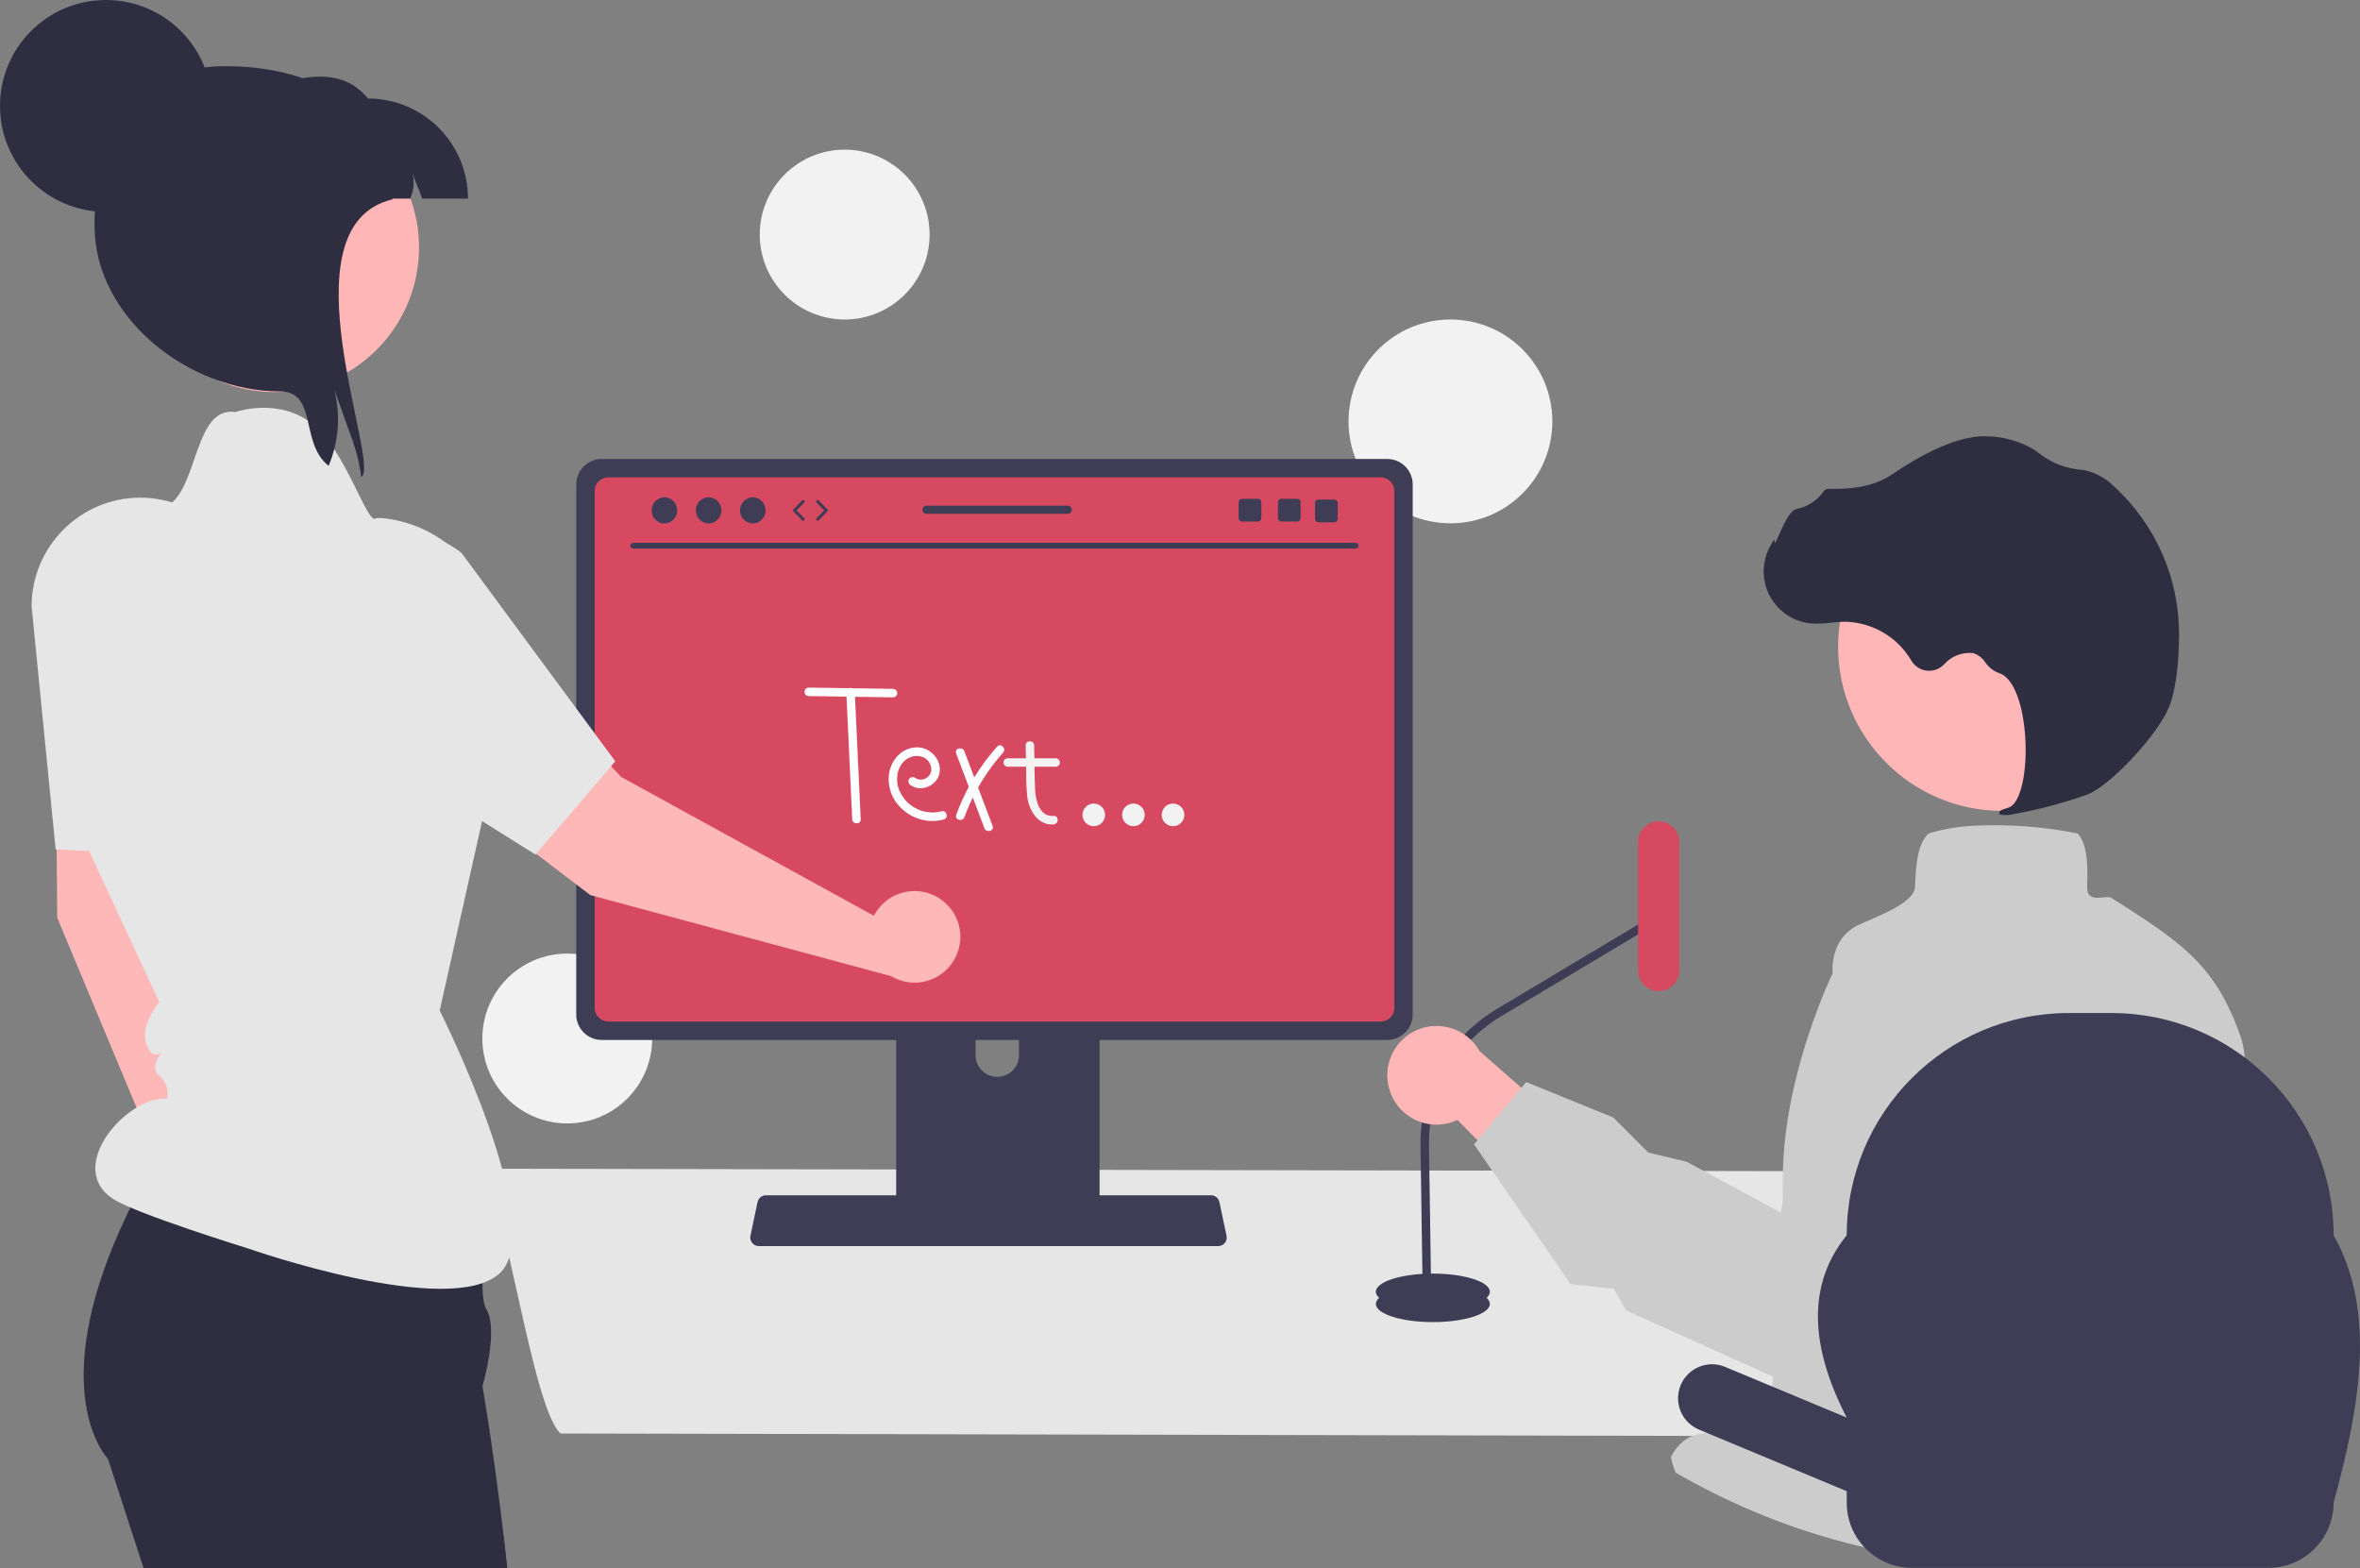 <svg xmlns="http://www.w3.org/2000/svg" width="833.723" height="554" viewBox="0 0 833.723 554" xmlns:xlink="http://www.w3.org/1999/xlink"><rect x="0" y="0" width="833.723" height="554" fill="#808080" stroke="none"/><circle cx="512.401" cy="148.87" r="36" fill="#f2f2f2"/><circle cx="298.401" cy="82.87" r="30" fill="#f2f2f2"/><circle cx="200.401" cy="366.87" r="30" fill="#f2f2f2"/><path d="M169.909,412.87c8.69,10.3,18.09,84.556,28.12,93.536l470.58,1c10.03-8.98,19.43-83.236,28.12-93.536l-526.82-1Z" fill="#e6e6e6"/><path d="M316.599,325.646v102.56h71.85v-102.56c.003-1.514-.983-2.853-2.43-3.3-.332-.11-.68-.164-1.03-.16h-64.92c-1.913-.004-3.466,1.544-3.47,3.457v.003Zm28.04,35.24c.039-4.236,3.505-7.638,7.741-7.599,4.181,.039,7.561,3.418,7.599,7.599v11.9c-.02,4.236-3.47,7.654-7.706,7.634-4.208-.02-7.614-3.426-7.634-7.634v-11.9Z" fill="#3f3d56"/><path d="M203.569,171.126v187.26c.004,4.969,4.031,8.996,9,9H490.069c4.969-.004,8.996-4.031,9-9V171.126c-.012-4.964-4.036-8.984-9-8.99H212.569c-4.964,.006-8.988,4.026-9,8.99Z" fill="#3f3d56"/><path d="M210.079,173.456v182.62c.005,2.655,2.155,4.805,4.81,4.81H487.759c2.655-.005,4.805-2.155,4.81-4.81V173.456c-0-2.658-2.152-4.814-4.81-4.82H214.889c-2.658,.006-4.81,2.162-4.81,4.82Z" fill="#d64961"/><path d="M265.719,439.086c.563,.706,1.418,1.115,2.32,1.11h162.34c1.65-.002,2.986-1.341,2.984-2.991-0-.205-.022-.409-.064-.609l-2.52-11.97c-.212-.992-.912-1.809-1.86-2.17-.338-.133-.697-.2-1.06-.2h-157.31c-.363-0-.722,.068-1.06,.2-.948,.361-1.648,1.178-1.86,2.17l-2.52,11.97c-.182,.88,.042,1.794,.61,2.49Z" fill="#3f3d56"/><path d="M223.662,193.792h255.323c.561-.012,1.005-.477,.993-1.037-.012-.544-.45-.981-.993-.993H223.662c-.561,.012-1.005,.477-.993,1.037,.012,.544,.45,.981,.993,.993Z" fill="#3f3d56"/><path d="M795.943,392.196c-.02-.05-.03-.09-.05-.13-.386-1.04-.837-2.056-1.35-3.04-2.91-5.47,.17-13.87-3.11-23.15-5.3-15.04-11.76-23.91-21.23-31.86-.28-.24-.56-.47-.85-.71l-.01-.01c-6.32-5.19-13.94-10.04-23.4-16.08-1.97-1.26-8.78,2.38-8.62-3.86,.18-6.93,.37-14.11-3.03-18.59l-.22-.29-.35-.09c-11.657-2.306-23.547-3.222-35.42-2.73h-.01c-5.041,.187-10.047,.922-14.93,2.19-.36,.1-.72,.2-1.07,.32-.27,.07-.54,.16-.81,.25l-.22,.08-.17,.16c-3.29,3.29-4.05,9.19-4.41,15.34v.01c-.07,1.12-.13,2.24-.18,3.36-.28,5.98-14.71,10.81-20.21,13.52-10.33,5.1-8.772,16.984-8.892,16.984,0,0-17.368,35.656-17.578,71.766-.01,2.01-.023,4.03-.04,6.06-.12,16.82-.44,33.93-1.7,49.52-.55,6.7-1.26,13.11-2.21,19.1-4.62,29.17-25.55,4.95-35.56,24.36,.329,1.909,.883,3.772,1.65,5.55,1.15,.68,2.33,1.34,3.5,2,5.19,2.89,10.477,5.587,15.86,8.09,.3,.14,.6,.28,.9,.41,9.874,4.569,20.052,8.451,30.46,11.62,2.03,.62,4.06,1.21,6.11,1.77,18.134,5.006,36.806,7.803,55.61,8.33,.076-.009,.153-.012,.23-.01,22.239-.615,44.332-3.799,65.84-9.49,.3-.08,.6-.16,.9-.24,1.41-.38,2.81-.76,4.21-1.16,12.378-3.522,24.505-7.872,36.3-13.02,.012,.439,.055,.877,.13,1.31,.01,.141,.03,.282,.06,.42,.02-.16,.04-.32,.05-.48,.06-.47,.11-.95,.16-1.43,6.12-59.68-6.59-110.35-16.34-136.15Z" fill="#ccc"/><circle cx="707.419" cy="228.403" r="58.071" fill="#ffb6b6"/><path d="M711.718,287.52c8.854-1.582,17.556-3.917,26.012-6.98,8.303-3.442,24.882-21.382,28.612-30.961h0c2.771-7.117,3.405-17.511,3.449-24.976,.187-19.993-8.113-39.127-22.837-52.652-2.85-2.836-6.413-4.848-10.313-5.825-.341-.062-.688-.108-1.036-.138-5.475-.356-10.718-2.34-15.057-5.697-.848-.685-1.744-1.308-2.682-1.864-4.672-2.605-9.895-4.066-15.24-4.266-8.683-.601-20.198,3.918-34.226,13.437-7.047,4.783-15.686,5.232-22.427,5.088-.766,.001-1.474,.409-1.859,1.071-2.248,3.119-5.594,5.272-9.365,6.025-2.292,.552-4.094,4.225-6.212,8.97-.481,1.077-1.041,2.334-1.47,3.116l-.327-1.278-1.027,1.696c-5.283,8.725-2.492,20.081,6.234,25.364,2.345,1.42,4.977,2.3,7.704,2.576,2.446,.166,4.902,.081,7.331-.252,1.481-.153,3.012-.31,4.504-.341,9.794,.094,18.818,5.326,23.765,13.779,2.056,3.456,6.525,4.591,9.981,2.535,.543-.323,1.041-.715,1.483-1.167,2.587-2.969,6.464-4.484,10.379-4.056,1.742,.568,3.236,1.717,4.231,3.255,1.176,1.701,2.833,3.012,4.758,3.768,6.447,1.879,9.457,15.181,9.526,26.746,.066,11.147-2.428,19.706-6.065,20.814-2.8,.852-3.087,1.119-3.196,1.665l-.097,.488,.403,.361c1.69,.265,3.417,.162,5.063-.302Z" fill="#2f2e41"/><ellipse cx="506.191" cy="460.631" rx="20.132" ry="6.425" fill="#3f3d56"/><ellipse cx="506.191" cy="456.347" rx="20.132" ry="6.425" fill="#3f3d56"/><path d="M502.651,460.653l3-.045-.828-56.019c-.245-18.601,9.417-35.93,25.369-45.5l57.259-34.226-1.539-2.575-57.259,34.227c-16.871,10.121-27.089,28.447-26.83,48.119l.828,56.019Z" fill="#3f3d56"/><path d="M585.966,350.117h0c-4.022,0-7.282-3.26-7.282-7.282v-45.405c0-4.022,3.26-7.282,7.282-7.282h-0c4.022,0,7.282,3.26,7.282,7.282v45.405c0,4.022-3.26,7.282-7.282,7.282Z" fill="#d64961"/><path d="M490.737,384.553c2.523,9.229,12.05,14.666,21.279,12.142,.984-.269,1.942-.624,2.864-1.062l43.183,43.879,6.682-31.286-42.032-36.872c-4.692-8.398-15.304-11.401-23.702-6.709-7.027,3.927-10.448,12.157-8.275,19.907h0Z" fill="#ffb6b6"/><path d="M716.301,338.735l-.274-.153-31.487-10.828c-8.086-2.781-16.978-1.955-24.414,2.267-1.707,.966-3.312,2.101-4.791,3.388l-.01,.001c-4.934,4.262-8.333,10.025-9.678,16.405l-16.538,78.518-33.252-17.92-13.55-3.236-12.334-12.378-30.801-12.541-1.71,2.041-15.498,18.525-1.217,1.456,34.125,49.37,15.296,1.665,4.285,7.623,.303,.139,12.54,5.652,53.482,24.095,25.899-19.821,4.053-3.111c33.506-31.043,49.169-56.014,55.708-75.034,3.461-10.047,4.372-18.418,4.029-25.167-1.065-20.858-13.634-30.556-14.166-30.955Z" fill="#ccc"/><path d="M745.901,357.87h-15c-43.354,0-78.5,35.146-78.5,78.5v0c-13.993,17.304-13.136,39.033,0,64.42l-42.995-17.925c-6.123-2.537-13.143,.37-15.68,6.492-2.529,6.104,.352,13.104,6.445,15.66l52.231,21.775v4.054c0,12.716,10.308,23.024,23.024,23.024h125.953c12.716,0,23.024-10.308,23.024-23.024,9.338-34.258,15.182-67.481,0-94.477-0-43.354-35.146-78.5-78.5-78.5Z" fill="#3f3d56"/><circle cx="386.401" cy="287.87" r="4" fill="#f2f2f2"/><circle cx="400.401" cy="287.87" r="4" fill="#f2f2f2"/><circle cx="414.401" cy="287.87" r="4" fill="#f2f2f2"/><path d="M285.661,245.905l29.857,.445c.828-.029,1.477-.724,1.448-1.552-.027-.788-.66-1.421-1.448-1.448l-29.857-.445c-.828,.029-1.477,.724-1.448,1.552,.027,.788,.66,1.421,1.448,1.448Z" fill="#fff"/><path d="M321.633,277.301c3.533,2.727,9.213,.341,10.199-3.872,1.149-4.909-3.138-9.529-8.004-9.422-5.411,.118-9.236,4.67-9.822,9.792-.459,4.723,1.467,9.364,5.136,12.375,3.902,3.414,9.247,4.663,14.257,3.331,1.848-.545,1.061-3.441-.797-2.893-6.586,1.698-13.342-2.086-15.334-8.589-.941-3.538-.052-7.957,3.246-9.982,2.964-1.82,7.161-1.159,8.291,2.487,.671,1.92-.342,4.021-2.262,4.691-1.146,.401-2.416,.21-3.395-.509-.716-.413-1.631-.173-2.052,.538-.397,.718-.161,1.622,.538,2.052v0Z" fill="#fff"/><path d="M352.241,263.763c-3.012,3.372-5.709,7.012-8.058,10.876l-3.506-9.266c-.677-1.789-3.578-1.013-2.893,.798,1.49,3.939,2.98,7.877,4.47,11.816-1.716,3.175-3.199,6.47-4.439,9.859-.664,1.816,2.235,2.599,2.893,.797,.865-2.352,1.855-4.655,2.967-6.9,1.365,3.608,2.73,7.216,4.095,10.824,.677,1.789,3.578,1.013,2.893-.798-1.708-4.515-3.416-9.03-5.124-13.545,2.489-4.418,5.447-8.555,8.823-12.34,1.284-1.435-.831-3.564-2.121-2.121Z" fill="#fff"/><path d="M298.969,244.44l2.098,44.967c.09,1.922,3.09,1.933,3,0l-2.098-44.967c-.09-1.922-3.09-1.933-3,0v-0Z" fill="#fff"/><path d="M372.968,267.87h-7.556c-.019-1.518-.039-3.036-.07-4.552-.039-1.928-3.039-1.934-3,0,.031,1.517,.061,3.035,.092,4.552h-6.474c-.828,.029-1.477,.724-1.448,1.552,.027,.788,.66,1.421,1.448,1.448h6.534c.013,.638,.026,1.275,.039,1.913-.042,2.951,.084,5.903,.379,8.84,.64,4.715,3.836,10.074,9.297,9.611,1.91-.162,1.927-3.163,0-3-4.928,.418-6.343-5.373-6.528-9.164-.133-2.729-.191-5.464-.23-8.2h7.517c.828-.029,1.476-.724,1.448-1.552-.028-.788-.66-1.42-1.448-1.448Z" fill="#f2f2f2"/><path d="M78.671,407.591c-.972,.004-1.942,.096-2.897,.273l-15.902-100.666,15.93-96.91c2.187-13.302-6.823-25.858-20.125-28.045-12.004-1.974-23.629,5.194-27.257,16.805v0c-5.972,19.11-8.927,39.034-8.759,59.054l.556,66.091,42.392,101.502c1.062,8.873,9.116,15.205,17.99,14.143,8.873-1.062,15.205-9.116,14.143-17.99-.974-8.136-7.877-14.26-16.071-14.258v0Z" fill="#ffb8b8"/><path d="M49.549,175.81c-21.188,.035-38.355,17.203-38.39,38.391l7.8,78.8,.7,7.06,.36,.021,27.39,1.36h.01l13.29,.659,2.28,.11,2.61-9.21,22.34-78.8c-.023-21.193-17.197-38.368-38.39-38.391Z" fill="#e6e6e6"/><path d="M50.729,554l-12.6-38.66s-23.1-23.49,6.53-85.85c.65-1.38,1.33-2.771,2.04-4.19,1.24-2.49,2.567-5.044,3.98-7.66,2.14-3.8,4.31-7.729,6.76-11.79l2.24,.4,2.12,.37,7.25,1.28h.01l104.99,18.5s-1.93,8.619-2.97,17.869c-.83,7.591-1.1,15.271,.86,18.521,4.24,7.26-1.49,26.88-1.49,26.88,0,0,.32,1.9,.86,5.26v.011c.53,3.27,1.27,7.909,2.11,13.529,.04,.38,.09,.76,.15,1.141,1.33,9.1,2.92,20.59,4.34,32.939,.44,3.75,.86,7.58,1.26,11.45l-128.44-0Z" fill="#2f2e41"/><path d="M20.803,196.193c2.636-7.271,8.796-12.698,16.341-14.397,5.504-1.565,11.231-2.191,16.943-1.852,16.72,.659,12.504-36.8,29.06-34.374,0,0,15.583-5.561,27.776,4.629,11.076,9.258,18.712,34.436,21.555,33.004,.604-.299,2.055-.267,4.085,.002,23.723,3.149,40.795,24.43,39.385,48.32l-1.205,20.422s8.518,12.823-3.842,35.46l-15.573,69.593s38.961,77.168,21,93-88.384-8.854-88.384-8.854c0,0-39.492-12.208-47.82-17.499-17.593-11.177,4.893-36.661,18.795-35.46,.748-2.964-.237-6.097-2.546-8.101-3.842-2.454,.463-8.009,.787-8.518-.37,.37-3.287,3.426-5.509-3.009s4.629-14.536,4.629-14.536l-19.35-41.663-15.23-32.914-1.852-3.796,3.177-20.479-.297-.615c-6.769-14.113-8.268-30.183-4.224-45.304,1.467-5.561,2.523-10.628,2.299-13.058Z" fill="#e6e6e6"/><path d="M179.169,554h-6.68c1.85-3.97,3.68-7.82,5.42-11.45,.44,3.75,.86,7.58,1.26,11.45Z" fill="#2f2e41"/><path d="M310.29,321.054c-.592,.771-1.113,1.594-1.558,2.458l-89.33-49.058-66.872-71.927c-9.179-9.873-24.623-10.435-34.495-1.256-8.909,8.283-10.359,21.861-3.4,31.839l0,0c11.453,16.421,25.398,30.956,41.33,43.08l52.597,40.023,106.209,28.624c7.666,4.593,17.604,2.101,22.196-5.565,4.593-7.666,2.101-17.604-5.565-22.196-7.03-4.211-16.097-2.503-21.112,3.978Z" fill="#ffb8b8"/><path d="M189.374,301.609l26.518-30.933,1.477-1.73-54.318-73.611c-2.348-1.828-4.905-3.37-7.618-4.592l-.007-.007c-19.299-8.772-42.054-.238-50.826,19.061-7.364,16.201-2.626,35.338,11.445,46.232l15.853,9.941,57.237,35.91,.237-.272Z" fill="#e6e6e6"/><path d="M141.78,111.909c-13.54,24.758-44.586,33.853-69.344,20.313-24.758-13.54-33.853-44.586-20.313-69.344,13.54-24.758,44.586-33.853,69.344-20.313,10.4,5.687,18.499,14.814,22.909,25.816,.234,.585,.444,1.169,.655,1.778,4.94,13.741,3.757,28.94-3.251,41.751Z" fill="#ffb6b6"/><path d="M149.124,70.159c-2.199-6.152-1.24-2.947-3.462-9.075,1.45,5.426-.842,8.467-.632,9.075h-60.837V34.793c17.823-7.064,35.249-13.075,45.774,0,19.532,.001,35.365,15.834,35.366,35.366l-16.209-0Z" fill="#2f2e41"/><path d="M127.558,168.466c-.047-.655-.117-1.333-.211-1.988-.817-4.805-2.142-9.509-3.953-14.034-1.754-4.935-3.532-9.894-5.309-14.829,2.289,8.959,1.591,18.42-1.988,26.945-10.268-7.999-3.789-26.29-17.215-26.29-32.278,0-65.492-26.173-65.492-58.475,0-32.278,13.847-56.416,46.125-56.416,32.302,0,58.498,14.782,59.13,47.061-39.763,9.356-3.579,94.753-11.087,98.027Z" fill="#2f2e41"/><circle cx="37.424" cy="37.424" r="37.424" fill="#2f2e41"/><ellipse cx="234.723" cy="180.304" rx="4.518" ry="4.619" fill="#3f3d56"/><ellipse cx="250.331" cy="180.304" rx="4.518" ry="4.619" fill="#3f3d56"/><ellipse cx="265.938" cy="180.304" rx="4.518" ry="4.619" fill="#3f3d56"/><path d="M283.736,183.954c-.139,0-.277-.054-.382-.161l-3.049-3.116c-.203-.208-.203-.539,0-.747l3.049-3.116c.207-.211,.545-.214,.755-.008,.211,.206,.215,.545,.008,.755l-2.683,2.743,2.683,2.743c.206,.211,.203,.549-.008,.755-.104,.102-.239,.152-.374,.152Z" fill="#3f3d56"/><path d="M288.858,183.954c-.135,0-.27-.051-.374-.152-.211-.206-.215-.544-.008-.755l2.683-2.743-2.683-2.743c-.206-.211-.203-.549,.008-.755,.211-.207,.549-.203,.755,.008l3.048,3.116c.203,.208,.203,.539,0,.747l-3.048,3.116c-.105,.107-.243,.161-.382,.161Z" fill="#3f3d56"/><path d="M458.311,176.22h-5.669c-.646,0-1.17,.524-1.17,1.17v5.674c0,.646,.524,1.17,1.17,1.17h5.669c.646,0,1.175-.524,1.175-1.17v-5.674c0-.646-.529-1.17-1.175-1.17Z" fill="#3f3d56"/><path d="M444.42,176.22h-5.669c-.646,0-1.17,.524-1.17,1.17v5.674c0,.646,.524,1.17,1.17,1.17h5.669c.646,0,1.175-.524,1.175-1.17v-5.674c0-.646-.529-1.17-1.175-1.17Z" fill="#3f3d56"/><path d="M471.4,176.487h-5.669c-.646,0-1.17,.524-1.17,1.17v5.674c0,.646,.524,1.17,1.17,1.17h5.669c.646,0,1.175-.524,1.175-1.17v-5.674c0-.646-.529-1.17-1.175-1.17Z" fill="#3f3d56"/><path d="M377.221,178.645h-49.926c-.791,0-1.427,.641-1.427,1.427s.636,1.426,1.427,1.426h49.926c.785,0,1.426-.641,1.426-1.426s-.641-1.427-1.426-1.427Z" fill="#3f3d56"/></svg>